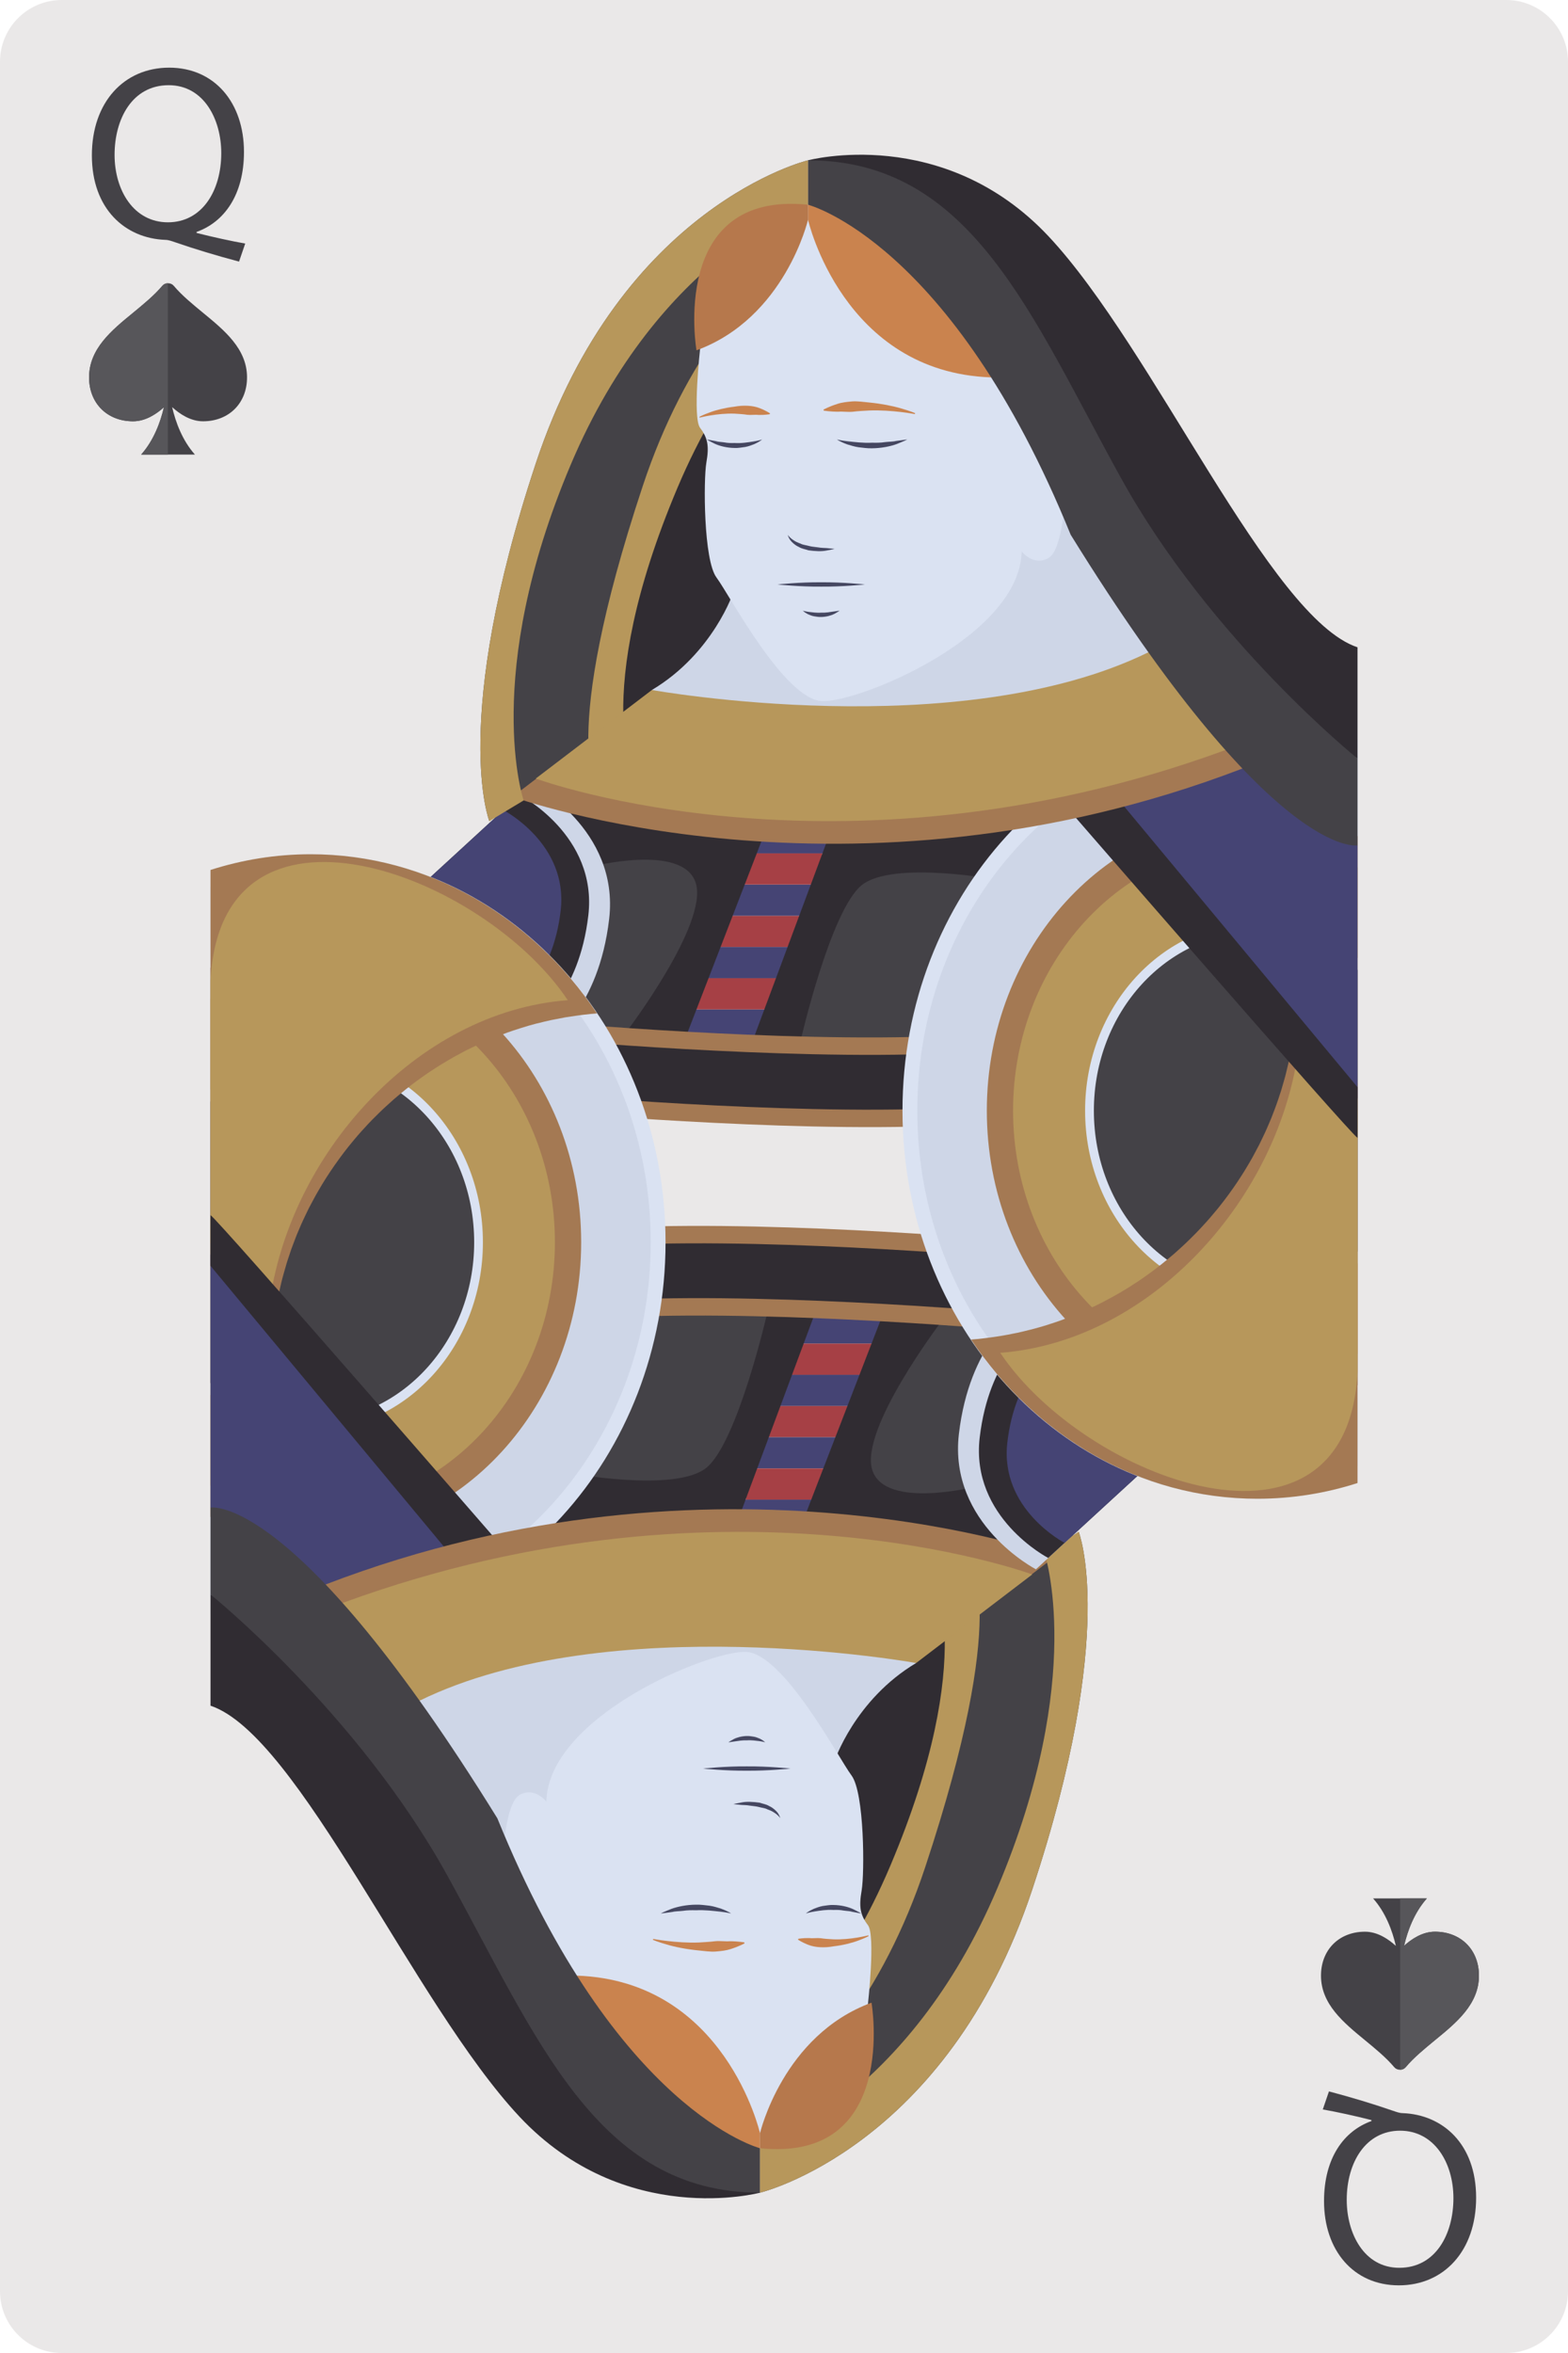 <?xml version="1.0" encoding="UTF-8" standalone="no"?><!-- Generator: Gravit.io --><svg xmlns="http://www.w3.org/2000/svg" xmlns:xlink="http://www.w3.org/1999/xlink" style="isolation:isolate" viewBox="312.492 556.383 69.122 103.683" width="69.122pt" height="103.683pt"><g><path d=" M 381.614 657.346 C 381.614 658.848 380.396 660.066 378.894 660.066 L 315.214 660.066 C 313.71 660.066 312.492 658.848 312.492 657.346 L 312.492 559.104 C 312.492 557.602 313.71 556.383 315.214 556.383 L 378.894 556.383 C 380.396 556.383 381.614 557.602 381.614 559.104 L 381.614 657.346 Z " fill="rgb(234,232,232)"/><path d=" M 321.433 570.158 C 320.98 569.785 320.511 569.402 320.152 568.977 C 320.092 568.904 320.002 568.865 319.91 568.865 L 319.892 568.865 C 319.799 568.865 319.709 568.904 319.648 568.977 C 319.29 569.402 318.82 569.785 318.368 570.158 C 317.409 570.941 316.419 571.754 316.419 573.012 C 316.419 574.15 317.216 574.947 318.358 574.947 C 318.91 574.947 319.392 574.623 319.719 574.326 C 319.562 574.996 319.269 575.791 318.715 576.414 L 321.085 576.414 C 320.53 575.789 320.237 574.994 320.08 574.322 C 320.407 574.621 320.889 574.947 321.441 574.947 C 322.583 574.947 323.382 574.15 323.382 573.012 C 323.382 571.756 322.39 570.943 321.433 570.158 Z " fill="rgb(68,66,71)"/><path d=" M 319.892 576.414 L 319.892 568.865 L 319.892 568.865 C 319.799 568.865 319.709 568.904 319.648 568.977 C 319.29 569.402 318.82 569.785 318.368 570.158 C 317.409 570.941 316.419 571.754 316.419 573.012 C 316.419 574.15 317.216 574.947 318.358 574.947 C 318.91 574.947 319.392 574.623 319.719 574.326 C 319.562 574.996 319.269 575.791 318.715 576.414 L 319.892 576.414 Z " fill="rgb(87,86,90)"/><path d=" M 323.302 567.115 C 322.681 567.006 321.887 566.832 321.157 566.647 L 321.157 566.603 C 322.377 566.168 323.247 564.971 323.247 563.076 C 323.247 560.91 321.952 559.364 319.949 559.364 C 317.968 559.364 316.542 560.878 316.542 563.229 C 316.542 565.602 318.022 566.886 319.775 566.952 C 319.916 566.952 320.058 567.006 320.221 567.061 C 321.07 567.355 322.039 567.648 323.03 567.91 L 323.302 567.115 Z  M 319.895 566.179 C 318.392 566.179 317.543 564.775 317.543 563.207 C 317.543 561.618 318.327 560.137 319.927 560.137 C 321.484 560.137 322.246 561.65 322.246 563.131 C 322.246 564.796 321.397 566.179 319.895 566.179 Z " fill="rgb(68,66,71)"/><path d=" M 372.674 646.291 C 373.126 646.664 373.596 647.047 373.954 647.473 C 374.015 647.545 374.104 647.584 374.196 647.584 L 374.215 647.584 C 374.308 647.584 374.397 647.545 374.458 647.473 C 374.816 647.047 375.286 646.664 375.738 646.291 C 376.697 645.508 377.688 644.695 377.688 643.438 C 377.688 642.297 376.891 641.502 375.748 641.502 C 375.196 641.502 374.715 641.826 374.388 642.123 C 374.545 641.451 374.838 640.658 375.392 640.035 L 373.021 640.035 C 373.576 640.658 373.869 641.455 374.026 642.127 C 373.699 641.828 373.218 641.502 372.665 641.502 C 371.523 641.502 370.725 642.297 370.725 643.438 C 370.725 644.693 371.717 645.506 372.674 646.291 Z " fill="rgb(68,66,71)"/><path d=" M 374.215 640.035 L 374.215 647.584 L 374.215 647.584 C 374.308 647.584 374.397 647.545 374.458 647.473 C 374.816 647.047 375.286 646.664 375.738 646.291 C 376.697 645.508 377.688 644.695 377.688 643.438 C 377.688 642.297 376.891 641.502 375.748 641.502 C 375.196 641.502 374.715 641.826 374.388 642.123 C 374.545 641.451 374.838 640.658 375.392 640.035 L 374.215 640.035 Z " fill="rgb(87,86,90)"/><path d=" M 370.804 649.334 C 371.425 649.443 372.219 649.617 372.949 649.802 L 372.949 649.846 C 371.729 650.281 370.859 651.478 370.859 653.373 C 370.859 655.539 372.154 657.085 374.157 657.085 C 376.138 657.085 377.564 655.571 377.564 653.22 C 377.564 650.847 376.084 649.563 374.331 649.497 C 374.19 649.497 374.048 649.443 373.885 649.388 C 373.036 649.094 372.067 648.801 371.076 648.539 L 370.804 649.334 Z  M 374.211 650.27 C 375.714 650.27 376.563 651.674 376.563 653.242 C 376.563 654.831 375.779 656.312 374.179 656.312 C 372.622 656.312 371.86 654.799 371.86 653.318 C 371.86 651.653 372.709 650.27 374.211 650.27 Z " fill="rgb(68,66,71)"/><path d=" M 346.475 602.236 L 342.412 602.236 L 342.412 600.861 L 346.475 600.861 L 346.475 602.236 Z " fill="rgb(69,68,116)"/><path d=" M 346.828 600.861 L 342.766 600.861 L 342.766 599.486 L 346.828 599.486 L 346.828 600.861 Z " fill="rgb(166,64,69)"/><path d=" M 347.429 599.486 L 343.366 599.486 L 343.366 598.109 L 347.429 598.109 L 347.429 599.486 Z " fill="rgb(69,68,116)"/><path d=" M 347.782 598.109 L 343.72 598.109 L 343.72 596.734 L 347.782 596.734 L 347.782 598.109 Z " fill="rgb(166,64,69)"/><path d=" M 348.383 596.734 L 344.319 596.734 L 344.319 595.359 L 348.383 595.359 L 348.383 596.734 Z " fill="rgb(69,68,116)"/><path d=" M 348.736 595.359 L 344.673 595.359 L 344.673 593.984 L 348.736 593.984 L 348.736 595.359 Z " fill="rgb(166,64,69)"/><path d=" M 349.336 593.984 L 345.273 593.984 L 345.273 592.607 L 349.336 592.607 L 349.336 593.984 Z " fill="rgb(69,68,116)"/><path d=" M 346.828 602.295 L 349.801 594.592 L 357.511 594.047 L 353.096 602.871 L 346.828 602.295 Z " fill="rgb(68,66,71)"/><path d=" M 337.236 601.801 L 336.157 593.281 L 344.012 593.641 L 344.14 596.777 L 341.437 602.367 L 337.236 601.801 Z " fill="rgb(68,66,71)"/><path d=" M 346.187 593.121 L 342.7 602.141 L 340.141 601.801 C 340.141 601.801 343.724 597.086 343.164 595.295 C 342.604 593.504 338.462 594.592 338.462 594.592 L 336.687 591.416 L 346.187 593.121 Z " fill="rgb(48,44,50)"/><path d=" M 345.626 602.367 L 349.033 593.217 L 357.734 592.564 L 356.586 595.168 C 356.586 595.168 351.849 594.271 350.473 595.391 C 349.098 596.512 347.786 602.236 347.786 602.236 L 345.626 602.367 Z " fill="rgb(48,44,50)"/><path d=" M 354.021 605.602 C 346.918 605.91 336.687 604.984 336.687 604.984 L 336.687 601.801 C 336.687 601.801 346.918 602.727 354.021 602.418" fill="rgb(48,44,50)"/><path d=" M 336.687 601.801 C 336.687 601.801 346.918 602.727 354.021 602.418" fill="none" vector-effect="non-scaling-stroke" stroke-width="0.768" stroke="rgb(164,121,83)" stroke-linejoin="miter" stroke-linecap="butt" stroke-miterlimit="10"/><path d=" M 336.687 604.984 C 336.687 604.984 346.918 605.91 354.021 605.602" fill="none" vector-effect="non-scaling-stroke" stroke-width="0.768" stroke="rgb(164,121,83)" stroke-linejoin="miter" stroke-linecap="butt" stroke-miterlimit="10"/><path d=" M 331.055 595.408 L 335.947 590.916 C 335.947 590.916 339.809 592.91 339.345 596.881 C 338.88 600.85 336.739 602.236 336.739 602.236 L 331.055 595.408 Z " fill="rgb(206,214,231)"/><path d=" M 331.055 595.41 L 335.406 591.416 C 335.406 591.416 338.84 593.189 338.427 596.721 C 338.015 600.25 336.11 601.484 336.11 601.484 L 331.055 595.41 Z " fill="rgb(48,44,50)"/><path d=" M 331.055 595.416 L 334.687 592.082 C 334.687 592.082 337.553 593.563 337.208 596.51 C 336.863 599.455 335.274 600.484 335.274 600.484 L 331.055 595.416 Z " fill="rgb(69,68,116)"/><path d=" M 347.632 614.213 L 351.694 614.213 L 351.694 615.588 L 347.632 615.588 L 347.632 614.213 Z " fill="rgb(69,68,116)"/><path d=" M 347.278 615.588 L 351.342 615.588 L 351.342 616.963 L 347.278 616.963 L 347.278 615.588 Z " fill="rgb(166,64,69)"/><path d=" M 346.678 616.963 L 350.741 616.963 L 350.741 618.338 L 346.678 618.338 L 346.678 616.963 Z " fill="rgb(69,68,116)"/><path d=" M 346.325 618.338 L 350.388 618.338 L 350.388 619.713 L 346.325 619.713 L 346.325 618.338 Z " fill="rgb(166,64,69)"/><path d=" M 345.725 619.713 L 349.787 619.713 L 349.787 621.09 L 345.725 621.09 L 345.725 619.713 Z " fill="rgb(69,68,116)"/><path d=" M 345.371 621.09 L 349.434 621.09 L 349.434 622.465 L 345.371 622.465 L 345.371 621.09 Z " fill="rgb(166,64,69)"/><path d=" M 344.771 622.465 L 348.833 622.465 L 348.833 623.84 L 344.771 623.84 L 344.771 622.465 Z " fill="rgb(69,68,116)"/><path d=" M 347.278 614.154 L 344.306 621.857 L 336.597 622.4 L 341.011 613.576 L 347.278 614.154 Z " fill="rgb(68,66,71)"/><path d=" M 356.87 614.648 L 357.949 623.168 L 350.095 622.809 L 349.968 619.67 L 352.67 614.082 L 356.87 614.648 Z " fill="rgb(68,66,71)"/><path d=" M 347.92 623.328 L 351.406 614.309 L 353.966 614.648 C 353.966 614.648 350.383 619.361 350.943 621.152 C 351.503 622.945 355.646 621.857 355.646 621.857 L 357.421 625.033 L 347.92 623.328 Z " fill="rgb(48,44,50)"/><path d=" M 348.48 614.082 L 345.073 623.232 L 336.372 623.883 L 337.521 621.281 C 337.521 621.281 342.258 622.178 343.634 621.057 C 345.01 619.938 346.32 614.213 346.32 614.213 L 348.48 614.082 Z " fill="rgb(48,44,50)"/><path d=" M 340.086 610.848 C 347.189 610.539 357.421 611.465 357.421 611.465 L 357.421 614.648 C 357.421 614.648 347.189 613.723 340.086 614.031" fill="rgb(48,44,50)"/><path d=" M 357.421 614.648 C 357.421 614.648 347.189 613.723 340.086 614.031" fill="none" vector-effect="non-scaling-stroke" stroke-width="0.768" stroke="rgb(164,121,83)" stroke-linejoin="miter" stroke-linecap="butt" stroke-miterlimit="10"/><path d=" M 357.421 611.465 C 357.421 611.465 347.189 610.539 340.086 610.848" fill="none" vector-effect="non-scaling-stroke" stroke-width="0.768" stroke="rgb(164,121,83)" stroke-linejoin="miter" stroke-linecap="butt" stroke-miterlimit="10"/><path d=" M 321.772 627.525 C 323.177 627.979 324.662 628.223 326.2 628.223 C 334.833 628.223 341.831 620.568 341.831 611.123 C 341.831 601.68 334.833 594.025 326.2 594.025 C 324.662 594.025 323.177 594.27 321.772 594.721 L 321.772 627.525 Z " fill="rgb(218,226,242)"/><path d=" M 321.772 626.781 C 323.172 627.254 324.658 627.508 326.2 627.508 C 334.473 627.508 341.178 620.174 341.178 611.123 C 341.178 602.074 334.473 594.738 326.2 594.738 C 324.658 594.738 323.172 594.994 321.772 595.467 L 321.772 626.781 Z " fill="rgb(206,214,231)"/><path d=" M 321.772 623.223 C 323.142 623.822 324.635 624.156 326.2 624.156 C 332.779 624.156 338.112 618.32 338.112 611.123 C 338.112 603.926 332.779 598.092 326.2 598.092 C 324.635 598.092 323.142 598.426 321.772 599.025 L 321.772 623.223 Z " fill="rgb(164,121,83)"/><path d=" M 321.772 621.844 C 323.123 622.514 324.621 622.889 326.2 622.889 C 332.14 622.889 336.954 617.621 336.954 611.123 C 336.954 604.627 332.14 599.359 326.2 599.359 C 324.621 599.359 323.123 599.734 321.772 600.402 L 321.772 621.844 Z " fill="rgb(183,151,91)"/><path d=" M 321.772 617.852 C 323.019 618.836 324.547 619.416 326.2 619.416 C 330.387 619.416 333.78 615.703 333.78 611.123 C 333.78 606.545 330.387 602.832 326.2 602.832 C 324.547 602.832 323.019 603.412 321.772 604.395 L 321.772 617.852 Z " fill="rgb(218,226,242)"/><path d=" M 321.772 617.324 C 322.993 618.369 324.53 618.994 326.2 618.994 C 330.174 618.994 333.395 615.471 333.395 611.123 C 333.395 606.777 330.174 603.254 326.2 603.254 C 324.53 603.254 322.993 603.879 321.772 604.924 L 321.772 617.324 Z " fill="rgb(68,66,71)"/><path d=" M 321.772 612.322 C 322.023 612.486 322.27 612.658 322.51 612.834 L 322.51 612.834 C 322.755 613.016 322.995 613.203 323.229 613.398 L 323.23 613.398 C 323.464 613.592 323.69 613.793 323.912 613.998 C 323.914 614 323.915 614.002 323.917 614.004 C 324.136 614.207 324.349 614.418 324.556 614.633 C 324.561 614.639 324.565 614.643 324.57 614.648 C 324.598 614.424 324.63 614.201 324.668 613.98 C 324.674 613.941 324.683 613.904 324.689 613.865 C 324.721 613.689 324.754 613.512 324.791 613.338 C 324.792 613.332 324.793 613.328 324.795 613.322 C 324.808 613.26 324.824 613.195 324.839 613.133 C 324.87 612.996 324.901 612.861 324.936 612.727 C 324.943 612.701 324.95 612.674 324.957 612.648 C 324.973 612.584 324.992 612.521 325.01 612.459 C 325.045 612.33 325.081 612.203 325.12 612.076 C 325.127 612.051 325.136 612.025 325.143 612 C 325.163 611.936 325.185 611.873 325.205 611.811 C 325.247 611.682 325.289 611.553 325.334 611.424 C 325.363 611.342 325.396 611.26 325.427 611.178 C 325.472 611.057 325.518 610.934 325.566 610.813 C 325.601 610.729 325.637 610.646 325.672 610.563 C 325.722 610.445 325.771 610.328 325.824 610.213 C 325.862 610.129 325.903 610.047 325.942 609.963 C 325.996 609.85 326.05 609.736 326.105 609.625 C 326.148 609.543 326.192 609.459 326.236 609.377 C 326.286 609.283 326.337 609.189 326.388 609.096 C 326.398 609.076 326.408 609.057 326.419 609.039 C 326.463 608.961 326.509 608.883 326.554 608.805 C 326.602 608.725 326.649 608.643 326.697 608.563 C 326.725 608.518 326.753 608.473 326.781 608.428 C 326.818 608.367 326.855 608.309 326.894 608.248 C 326.949 608.162 327.006 608.076 327.063 607.99 C 327.103 607.93 327.145 607.869 327.186 607.811 C 327.209 607.777 327.231 607.742 327.256 607.709 C 327.323 607.611 327.391 607.516 327.461 607.422 C 327.527 607.33 327.595 607.242 327.663 607.152 C 327.728 607.068 327.792 606.984 327.858 606.902 C 327.89 606.863 327.922 606.824 327.954 606.785 C 328.011 606.717 328.067 606.646 328.125 606.578 C 328.174 606.52 328.223 606.463 328.273 606.404 C 328.322 606.35 328.371 606.293 328.42 606.238 C 328.5 606.148 328.582 606.061 328.663 605.973 C 328.678 605.955 328.692 605.939 328.707 605.924 C 328.771 605.855 328.836 605.787 328.902 605.721 C 329.003 605.617 329.105 605.516 329.209 605.416 C 329.263 605.363 329.316 605.311 329.371 605.26 C 329.413 605.221 329.456 605.182 329.498 605.143 C 329.591 605.057 329.686 604.971 329.781 604.887 C 329.805 604.865 329.828 604.844 329.851 604.824 C 329.919 604.764 329.989 604.707 330.059 604.648 C 330.166 604.559 330.273 604.469 330.384 604.381 C 330.464 604.316 330.546 604.254 330.628 604.191 C 330.706 604.131 330.783 604.072 330.862 604.014 C 330.958 603.943 331.056 603.875 331.153 603.807 C 331.231 603.752 331.312 603.695 331.392 603.641 C 331.491 603.574 331.593 603.508 331.693 603.443 C 331.774 603.393 331.854 603.34 331.937 603.289 C 332.04 603.225 332.146 603.164 332.251 603.102 C 332.332 603.055 332.413 603.006 332.496 602.959 C 332.604 602.898 332.714 602.842 332.824 602.783 C 332.905 602.74 332.987 602.695 333.07 602.652 C 333.184 602.596 333.299 602.541 333.414 602.486 C 333.495 602.447 333.575 602.408 333.656 602.371 C 333.779 602.314 333.902 602.264 334.026 602.211 C 334.104 602.178 334.179 602.143 334.256 602.111 C 334.394 602.057 334.532 602.006 334.672 601.953 C 334.737 601.928 334.802 601.902 334.867 601.879 C 335.046 601.814 335.227 601.756 335.408 601.699 C 335.436 601.689 335.463 601.68 335.49 601.672 C 335.702 601.605 335.914 601.545 336.129 601.488 C 336.161 601.48 336.193 601.475 336.225 601.467 C 336.406 601.42 336.589 601.375 336.773 601.336 C 336.84 601.32 336.908 601.311 336.975 601.297 C 337.125 601.266 337.275 601.236 337.427 601.209 C 337.506 601.195 337.587 601.186 337.666 601.174 C 338.044 601.115 338.424 601.068 338.809 601.039 C 335.965 596.787 331.371 594.025 326.186 594.025 C 324.653 594.025 323.173 594.268 321.772 594.717 L 321.772 612.322 Z " fill="rgb(164,121,83)"/><path d=" M 321.772 611.143 C 321.933 611.664 322.152 612.063 322.453 612.285 C 323.015 612.891 323.776 613.354 324.357 613.961 C 325.182 607.314 330.829 600.967 337.521 600.455 C 333.774 594.852 322.214 590.537 321.772 599.609 L 321.772 611.143 Z " fill="rgb(183,151,91)"/><path d=" M 350.444 642.523 C 350.444 642.523 355.622 631.08 354.82 627.393 C 354.02 623.705 346.649 634.141 346.649 634.141 L 350.444 642.523 Z " fill="rgb(48,44,50)"/><path d=" M 345.995 653.002 C 345.995 653.002 354.222 651.029 357.996 639.643 C 361.771 628.254 360.044 623.883 360.044 623.883 L 354.31 627.895 C 354.31 627.895 354.835 633.275 350.9 642.586 C 346.966 651.895 345.995 651.043 345.995 651.043 L 345.995 653.002 Z " fill="rgb(68,66,71)"/><path d=" M 341.281 652.004 C 341.281 652.004 349.508 650.031 353.282 638.645 C 357.057 627.256 355.245 625.199 355.245 625.199 L 353.582 625.568 C 353.582 625.568 355.681 629.271 351.747 638.58 C 347.813 647.889 341.281 650.047 341.281 650.047 L 341.281 652.004 Z " fill="rgb(183,151,91)"/><path d=" M 321.772 611.656 L 321.772 622.814 L 327.517 628.133 L 333.365 624.795 L 321.772 611.656 Z " fill="rgb(69,68,116)"/><path d=" M 334.621 624.527 C 334.621 624.527 322.078 610.088 321.772 609.928 L 321.772 612.162 L 332.278 624.795 L 334.621 624.527 Z " fill="rgb(48,44,50)"/><path d=" M 353.901 628.859 L 359.021 624.957 C 359.021 624.957 344.178 619.553 326.84 626.203 L 330.989 631.322 L 353.901 628.859 Z " fill="rgb(164,121,83)"/><path d=" M 352.879 629.662 L 357.996 625.76 C 357.996 625.76 344.178 620.648 326.84 627.299 L 330.989 632.418 L 352.879 629.662 Z " fill="rgb(183,151,91)"/><path d=" M 349.252 634.092 C 349.252 633.99 350.191 631.262 352.879 629.662 C 352.879 629.662 339.361 627.227 330.989 631.322 C 330.989 631.322 332.278 639.623 336.309 637.904 C 340.339 636.188 349.252 634.092 349.252 634.092 Z " fill="rgb(206,214,231)"/><path d=" M 350.753 644.689 C 350.753 644.689 351.093 641.66 350.753 641.213 C 350.413 640.764 350.349 640.412 350.477 639.676 C 350.604 638.938 350.604 635.383 350.028 634.615 C 349.452 633.846 347.018 629.201 345.352 629.17 C 343.687 629.137 336.671 632.02 336.575 635.768 C 336.575 635.768 336.063 635.096 335.391 635.479 C 334.717 635.863 334.621 638.65 334.621 638.65 C 334.621 638.65 340.36 651.174 345.995 650.629 C 345.995 650.629 350.772 647.205 350.753 644.689 Z " fill="rgb(218,226,242)"/><path d=" M 345.995 653.002 C 345.995 653.002 340.035 654.6 335.394 649.654 C 330.752 644.707 325.653 632.836 321.772 631.543 L 321.772 626.643 C 321.772 626.643 331.208 631.467 333.491 638.924 C 335.774 646.381 345.995 653.002 345.995 653.002 Z " fill="rgb(48,44,50)"/><path d=" M 345.995 650.381 C 345.995 650.381 344.469 643.666 337.925 643.438 C 336.099 645.188 342.106 650.381 342.106 650.381 C 342.106 650.381 343.346 651.367 345.995 651.043 L 345.995 650.381 Z " fill="rgb(202,131,78)"/><path d=" M 345.995 651.043 C 345.995 651.043 339.665 649.418 334.416 636.504 C 325.502 622.102 321.772 622.814 321.772 622.814 L 321.772 626.643 C 321.772 626.643 328.24 631.848 332.197 639 C 336.154 646.154 338.79 653.002 345.995 653.002 L 345.995 651.043 Z " fill="rgb(68,66,71)"/><path d=" M 345.995 653.002 C 345.995 653.002 354.222 651.029 357.996 639.643 C 361.771 628.254 360.044 623.883 360.044 623.883 L 358.531 624.795 C 358.531 624.795 360.396 630.27 356.461 639.578 C 352.526 648.887 345.995 651.043 345.995 651.043 L 345.995 653.002 Z " fill="rgb(183,151,91)"/><path d=" M 345.995 650.381 C 345.995 650.381 347.007 646.059 350.911 644.629 C 350.911 644.629 352.131 651.672 345.995 651.043 L 345.995 650.381 Z " fill="rgb(182,120,76)"/><path d=" M 363.052 621.041 L 358.159 625.533 C 358.159 625.533 354.298 623.537 354.763 619.568 C 355.227 615.6 357.367 614.213 357.367 614.213 L 363.052 621.041 Z " fill="rgb(206,214,231)"/><path d=" M 363.052 621.037 L 358.7 625.033 C 358.7 625.033 355.267 623.258 355.68 619.729 C 356.093 616.197 357.996 614.965 357.996 614.965 L 363.052 621.037 Z " fill="rgb(48,44,50)"/><path d=" M 363.052 621.033 L 359.42 624.367 C 359.42 624.367 356.554 622.887 356.899 619.939 C 357.243 616.992 358.833 615.963 358.833 615.963 L 363.052 621.033 Z " fill="rgb(69,68,116)"/><path d=" M 350.783 641.697 C 350.783 641.697 350.607 641.792 350.324 641.893 C 350.043 642 349.65 642.098 349.247 642.145 C 348.845 642.22 348.424 642.199 348.134 642.084 C 347.842 641.973 347.672 641.853 347.672 641.853 L 347.682 641.815 C 347.682 641.815 347.897 641.774 348.184 641.783 C 348.326 641.803 348.497 641.77 348.672 641.789 C 348.848 641.818 349.038 641.825 349.23 641.838 C 350 641.866 350.769 641.662 350.77 641.662 L 350.783 641.697 Z " fill="rgb(202,131,78)"/><path d=" M 341.288 641.821 C 341.288 641.82 342.292 642.014 343.293 641.978 C 343.543 641.962 343.791 641.951 344.022 641.921 C 344.252 641.902 344.473 641.938 344.659 641.922 C 345.034 641.922 345.304 641.973 345.304 641.973 L 345.313 642.016 C 345.313 642.016 345.082 642.146 344.703 642.267 C 344.514 642.33 344.287 642.356 344.043 642.376 C 343.798 642.393 343.537 642.352 343.279 642.327 C 342.762 642.276 342.254 642.178 341.884 642.066 C 341.512 641.961 341.275 641.863 341.275 641.862 L 341.288 641.821 Z " fill="rgb(202,131,78)"/><path d=" M 344.722 640.697 C 344.722 640.697 344.525 640.652 344.234 640.617 C 343.943 640.587 343.559 640.537 343.173 640.558 C 342.98 640.553 342.787 640.554 342.607 640.582 C 342.428 640.604 342.254 640.597 342.112 640.635 C 341.822 640.68 341.619 640.697 341.619 640.697 C 341.619 640.697 341.797 640.611 342.08 640.499 C 342.363 640.395 342.766 640.314 343.171 640.311 C 343.375 640.304 343.576 640.337 343.764 640.356 C 343.952 640.382 344.122 640.44 344.267 640.482 C 344.553 640.585 344.722 640.697 344.722 640.697 Z " fill="rgb(69,71,97)"/><path d=" M 348.019 640.697 C 348.019 640.697 348.142 640.592 348.365 640.493 C 348.478 640.451 348.611 640.396 348.761 640.369 C 348.912 640.351 349.073 640.316 349.236 640.325 C 349.562 640.328 349.885 640.408 350.103 640.509 C 350.321 640.616 350.456 640.697 350.456 640.697 C 350.456 640.697 350.294 640.675 350.067 640.627 C 349.957 640.589 349.819 640.592 349.678 640.57 C 349.538 640.542 349.386 640.538 349.234 640.544 C 348.932 640.523 348.63 640.575 348.401 640.61 C 348.172 640.648 348.019 640.697 348.019 640.697 Z " fill="rgb(69,71,97)"/><path d=" M 346.222 633.154 C 346.222 633.154 345.552 632.738 344.602 633.154" fill="rgb(218,226,242)"/><path d=" M 346.222 633.154 C 346.222 633.154 346.117 633.125 345.965 633.104 C 345.812 633.087 345.614 633.053 345.415 633.07 C 345.217 633.061 345.016 633.098 344.865 633.12 C 344.712 633.146 344.602 633.154 344.602 633.154 C 344.602 633.154 344.688 633.094 344.833 633.017 C 344.977 632.942 345.192 632.883 345.412 632.879 C 345.522 632.874 345.631 632.895 345.733 632.911 C 345.834 632.928 345.922 632.973 345.998 633.001 C 346.145 633.076 346.222 633.154 346.222 633.154 Z " fill="rgb(69,71,97)"/><path d=" M 347.339 634.313 C 347.339 634.313 346.375 634.416 345.412 634.408 C 344.449 634.416 343.485 634.313 343.485 634.313 C 343.485 634.313 344.449 634.209 345.412 634.217 C 346.375 634.209 347.339 634.313 347.339 634.313 Z " fill="rgb(69,71,97)"/><path d=" M 346.888 636.496 C 346.888 636.496 346.806 636.371 346.633 636.263 C 346.55 636.201 346.442 636.155 346.322 636.111 C 346.212 636.05 346.068 636.043 345.939 636.005 C 345.808 635.971 345.667 635.966 345.539 635.945 C 345.411 635.922 345.287 635.923 345.182 635.916 C 344.971 635.899 344.825 635.877 344.825 635.877 C 344.825 635.877 344.964 635.843 345.179 635.808 C 345.393 635.761 345.687 635.777 345.978 635.817 C 346.119 635.867 346.268 635.884 346.39 635.96 C 346.52 636.016 346.623 636.101 346.703 636.181 C 346.784 636.258 346.828 636.344 346.854 636.402 C 346.882 636.461 346.888 636.496 346.888 636.496 Z " fill="rgb(69,71,97)"/><path d=" M 372.335 588.922 C 370.931 588.471 369.444 588.225 367.907 588.225 C 359.274 588.225 352.276 595.881 352.276 605.324 C 352.276 614.77 359.274 622.424 367.907 622.424 C 369.444 622.424 370.931 622.18 372.335 621.727 L 372.335 588.922 Z " fill="rgb(218,226,242)"/><path d=" M 372.335 589.668 C 370.935 589.195 369.448 588.939 367.907 588.939 C 359.635 588.939 352.929 596.275 352.929 605.324 C 352.929 614.375 359.635 621.709 367.907 621.709 C 369.448 621.709 370.935 621.453 372.335 620.98 L 372.335 589.668 Z " fill="rgb(206,214,231)"/><path d=" M 372.335 593.227 C 370.965 592.627 369.473 592.293 367.907 592.293 C 361.327 592.293 355.994 598.127 355.994 605.324 C 355.994 612.521 361.327 618.355 367.907 618.355 C 369.473 618.355 370.965 618.023 372.335 617.422 L 372.335 593.227 Z " fill="rgb(164,121,83)"/><path d=" M 372.335 594.604 C 370.983 593.936 369.486 593.561 367.907 593.561 C 361.967 593.561 357.151 598.828 357.151 605.324 C 357.151 611.822 361.967 617.09 367.907 617.09 C 369.486 617.09 370.983 616.715 372.335 616.045 L 372.335 594.604 Z " fill="rgb(183,151,91)"/><path d=" M 372.335 598.596 C 371.088 597.613 369.561 597.031 367.907 597.031 C 363.721 597.031 360.326 600.744 360.326 605.324 C 360.326 609.904 363.721 613.617 367.907 613.617 C 369.561 613.617 371.088 613.037 372.335 612.053 L 372.335 598.596 Z " fill="rgb(218,226,242)"/><path d=" M 372.335 599.125 C 371.113 598.078 369.577 597.455 367.907 597.455 C 363.933 597.455 360.713 600.979 360.713 605.324 C 360.713 609.672 363.933 613.195 367.907 613.195 C 369.577 613.195 371.113 612.57 372.335 611.525 L 372.335 599.125 Z " fill="rgb(68,66,71)"/><path d=" M 372.335 604.125 C 372.084 603.963 371.838 603.791 371.597 603.613 L 371.597 603.613 C 371.352 603.434 371.111 603.246 370.878 603.051 L 370.877 603.051 C 370.644 602.857 370.416 602.656 370.195 602.451 C 370.193 602.449 370.191 602.447 370.189 602.445 C 369.971 602.24 369.759 602.031 369.551 601.814 C 369.546 601.811 369.542 601.807 369.537 601.801 C 369.51 602.025 369.477 602.248 369.439 602.469 C 369.433 602.508 369.425 602.545 369.418 602.582 C 369.386 602.76 369.353 602.936 369.316 603.109 C 369.314 603.115 369.313 603.121 369.313 603.125 C 369.299 603.189 369.282 603.252 369.269 603.316 C 369.236 603.451 369.205 603.588 369.171 603.721 C 369.164 603.748 369.157 603.775 369.15 603.801 C 369.134 603.865 369.115 603.928 369.098 603.99 C 369.062 604.119 369.026 604.246 368.987 604.373 C 368.979 604.398 368.972 604.424 368.964 604.449 C 368.944 604.512 368.923 604.576 368.901 604.639 C 368.859 604.768 368.818 604.896 368.772 605.023 C 368.743 605.107 368.712 605.188 368.681 605.27 C 368.635 605.393 368.589 605.516 368.54 605.637 C 368.506 605.721 368.471 605.803 368.435 605.885 C 368.386 606.002 368.335 606.121 368.283 606.236 C 368.245 606.32 368.204 606.402 368.164 606.486 C 368.11 606.6 368.057 606.711 368.001 606.824 C 367.958 606.906 367.914 606.988 367.87 607.072 C 367.82 607.166 367.771 607.26 367.719 607.354 C 367.709 607.371 367.698 607.391 367.688 607.41 C 367.645 607.488 367.599 607.566 367.554 607.643 C 367.506 607.725 367.458 607.805 367.409 607.885 C 367.382 607.932 367.354 607.977 367.326 608.021 C 367.289 608.08 367.251 608.141 367.213 608.199 C 367.158 608.285 367.102 608.373 367.045 608.457 C 367.004 608.518 366.962 608.578 366.921 608.639 C 366.897 608.672 366.875 608.707 366.851 608.74 C 366.784 608.836 366.716 608.932 366.646 609.027 C 366.58 609.117 366.512 609.207 366.443 609.297 C 366.379 609.381 366.314 609.465 366.248 609.547 C 366.217 609.586 366.185 609.625 366.153 609.664 C 366.097 609.732 366.039 609.801 365.981 609.869 C 365.933 609.928 365.884 609.986 365.834 610.043 C 365.785 610.1 365.736 610.156 365.687 610.211 C 365.606 610.301 365.525 610.389 365.443 610.477 C 365.429 610.492 365.415 610.508 365.4 610.523 C 365.335 610.592 365.271 610.66 365.205 610.727 C 365.104 610.83 365.002 610.932 364.898 611.033 C 364.844 611.086 364.79 611.139 364.735 611.189 C 364.694 611.229 364.651 611.268 364.609 611.307 C 364.516 611.393 364.422 611.479 364.326 611.563 C 364.303 611.584 364.279 611.604 364.256 611.625 C 364.188 611.684 364.117 611.742 364.049 611.801 C 363.94 611.891 363.833 611.98 363.724 612.066 C 363.643 612.131 363.561 612.195 363.479 612.258 C 363.4 612.316 363.323 612.377 363.245 612.436 C 363.149 612.506 363.052 612.574 362.954 612.643 C 362.875 612.697 362.796 612.754 362.716 612.809 C 362.615 612.875 362.515 612.939 362.412 613.006 C 362.332 613.057 362.252 613.109 362.171 613.16 C 362.067 613.223 361.962 613.285 361.856 613.348 C 361.774 613.395 361.693 613.443 361.61 613.488 C 361.502 613.549 361.393 613.607 361.282 613.666 C 361.201 613.709 361.12 613.754 361.037 613.795 C 360.923 613.854 360.808 613.908 360.692 613.963 C 360.611 614.002 360.531 614.041 360.45 614.078 C 360.328 614.135 360.204 614.186 360.081 614.238 C 360.004 614.271 359.928 614.305 359.851 614.336 C 359.713 614.393 359.574 614.443 359.436 614.496 C 359.369 614.52 359.306 614.545 359.239 614.57 C 359.061 614.633 358.88 614.693 358.698 614.75 C 358.671 614.758 358.645 614.77 358.616 614.777 C 358.405 614.842 358.192 614.904 357.978 614.959 C 357.946 614.969 357.913 614.975 357.882 614.982 C 357.7 615.029 357.518 615.072 357.334 615.113 C 357.267 615.127 357.199 615.139 357.132 615.152 C 356.981 615.184 356.832 615.213 356.68 615.238 C 356.601 615.252 356.521 615.264 356.44 615.275 C 356.063 615.334 355.683 615.381 355.299 615.41 C 358.143 619.662 362.736 622.424 367.921 622.424 C 369.454 622.424 370.935 622.182 372.335 621.732 L 372.335 604.125 Z " fill="rgb(164,121,83)"/><path d=" M 372.335 605.305 C 372.174 604.785 371.954 604.387 371.653 604.164 C 371.093 603.559 370.331 603.096 369.749 602.488 C 368.925 609.135 363.278 615.482 356.586 615.994 C 360.333 621.598 371.894 625.912 372.335 616.838 L 372.335 605.305 Z " fill="rgb(183,151,91)"/><path d=" M 372.335 604.791 L 372.335 593.635 L 366.591 588.316 L 360.741 591.654 L 372.335 604.791 Z " fill="rgb(69,68,116)"/><path d=" M 359.485 591.92 C 359.485 591.92 372.028 606.361 372.335 606.521 L 372.335 604.287 L 361.829 591.654 L 359.485 591.92 Z " fill="rgb(48,44,50)"/><path d=" M 343.662 573.926 C 343.662 573.926 338.485 585.369 339.286 589.057 C 340.088 592.744 347.458 582.309 347.458 582.309 L 343.662 573.926 Z " fill="rgb(48,44,50)"/><path d=" M 348.112 563.447 C 348.112 563.447 339.885 565.418 336.11 576.807 C 332.336 588.193 334.063 592.564 334.063 592.564 L 339.798 588.555 C 339.798 588.555 339.271 583.172 343.206 573.863 C 347.141 564.555 348.112 565.404 348.112 565.404 L 348.112 563.447 Z " fill="rgb(68,66,71)"/><path d=" M 352.826 564.445 C 352.826 564.445 344.6 566.416 340.824 577.805 C 337.05 589.191 338.861 591.25 338.861 591.25 L 340.524 590.881 C 340.524 590.881 338.426 587.178 342.36 577.869 C 346.294 568.559 352.826 566.402 352.826 566.402 L 352.826 564.445 Z " fill="rgb(183,151,91)"/><path d=" M 340.205 587.59 L 335.087 591.492 C 335.087 591.492 349.929 596.895 367.267 590.246 L 363.117 585.127 L 340.205 587.59 Z " fill="rgb(164,121,83)"/><path d=" M 341.229 586.787 L 336.11 590.689 C 336.11 590.689 349.929 595.801 367.267 589.15 L 363.117 584.031 L 341.229 586.787 Z " fill="rgb(183,151,91)"/><path d=" M 344.855 582.357 C 344.855 582.459 343.915 585.188 341.229 586.787 C 341.229 586.787 354.746 589.223 363.117 585.125 C 363.117 585.125 361.829 576.826 357.798 578.543 C 353.768 580.262 344.855 582.357 344.855 582.357 Z " fill="rgb(206,214,231)"/><path d=" M 343.354 571.76 C 343.354 571.76 343.014 574.787 343.354 575.236 C 343.694 575.684 343.758 576.037 343.63 576.773 C 343.502 577.51 343.502 581.066 344.079 581.834 C 344.655 582.604 347.09 587.248 348.755 587.279 C 350.42 587.313 357.436 584.43 357.531 580.682 C 357.531 580.682 358.044 581.354 358.717 580.969 C 359.39 580.586 359.485 577.799 359.485 577.799 C 359.485 577.799 353.747 565.273 348.112 565.818 C 348.112 565.818 343.334 569.244 343.354 571.76 Z " fill="rgb(218,226,242)"/><path d=" M 348.112 563.447 C 348.112 563.447 354.071 561.85 358.714 566.795 C 363.355 571.742 368.453 583.613 372.335 584.906 L 372.335 589.807 C 372.335 589.807 362.898 584.982 360.616 577.525 C 358.333 570.066 348.112 563.447 348.112 563.447 Z " fill="rgb(48,44,50)"/><path d=" M 348.112 566.066 C 348.112 566.066 349.639 572.783 356.183 573.012 C 358.009 571.262 352.001 566.066 352.001 566.066 C 352.001 566.066 350.761 565.082 348.112 565.404 L 348.112 566.066 Z " fill="rgb(202,131,78)"/><path d=" M 348.112 565.404 C 348.112 565.404 354.442 567.029 359.69 579.945 C 368.604 594.348 372.335 593.635 372.335 593.635 L 372.335 589.807 C 372.335 589.807 365.866 584.602 361.909 577.449 C 357.952 570.295 355.316 563.447 348.112 563.447 L 348.112 565.404 Z " fill="rgb(68,66,71)"/><path d=" M 348.112 563.447 C 348.112 563.447 339.885 565.418 336.11 576.807 C 332.336 588.193 334.063 592.564 334.063 592.564 L 335.575 591.654 C 335.575 591.654 333.711 586.18 337.646 576.871 C 341.58 567.561 348.112 565.404 348.112 565.404 L 348.112 563.447 Z " fill="rgb(183,151,91)"/><path d=" M 348.112 566.066 C 348.112 566.066 347.101 570.391 343.195 571.82 C 343.195 571.82 341.976 564.777 348.112 565.404 L 348.112 566.066 Z " fill="rgb(182,120,76)"/><path d=" M 343.323 574.75 C 343.323 574.75 343.5 574.656 343.783 574.555 C 344.064 574.448 344.457 574.352 344.86 574.304 C 345.262 574.229 345.683 574.25 345.972 574.365 C 346.264 574.477 346.435 574.597 346.435 574.597 L 346.424 574.634 C 346.424 574.634 346.209 574.675 345.922 574.666 C 345.781 574.646 345.61 574.679 345.435 574.66 C 345.259 574.631 345.069 574.623 344.876 574.61 C 344.106 574.582 343.337 574.785 343.337 574.785 L 343.323 574.75 Z " fill="rgb(202,131,78)"/><path d=" M 352.82 574.628 C 352.82 574.629 351.816 574.435 350.814 574.471 C 350.564 574.485 350.316 574.496 350.085 574.526 C 349.855 574.545 349.634 574.509 349.449 574.525 C 349.074 574.525 348.803 574.475 348.803 574.475 L 348.794 574.432 C 348.794 574.432 349.026 574.301 349.405 574.181 C 349.593 574.117 349.82 574.092 350.065 574.071 C 350.31 574.055 350.57 574.096 350.829 574.121 C 351.346 574.172 351.854 574.271 352.224 574.383 C 352.595 574.488 352.833 574.586 352.833 574.587 L 352.82 574.628 Z " fill="rgb(202,131,78)"/><path d=" M 349.386 575.75 C 349.386 575.75 349.582 575.795 349.873 575.83 C 350.165 575.86 350.549 575.911 350.935 575.89 C 351.127 575.895 351.32 575.894 351.5 575.865 C 351.68 575.843 351.854 575.851 351.995 575.813 C 352.285 575.768 352.488 575.75 352.488 575.75 C 352.488 575.75 352.31 575.836 352.027 575.948 C 351.745 576.053 351.342 576.133 350.936 576.137 C 350.733 576.144 350.532 576.11 350.343 576.091 C 350.155 576.065 349.985 576.007 349.841 575.965 C 349.554 575.862 349.386 575.75 349.386 575.75 Z " fill="rgb(69,71,97)"/><path d=" M 346.088 575.75 C 346.088 575.75 345.965 575.855 345.742 575.954 C 345.629 575.996 345.496 576.051 345.346 576.078 C 345.195 576.097 345.034 576.131 344.87 576.122 C 344.544 576.119 344.222 576.039 344.004 575.938 C 343.785 575.831 343.65 575.75 343.65 575.75 C 343.65 575.75 343.813 575.772 344.04 575.82 C 344.149 575.858 344.288 575.855 344.428 575.877 C 344.569 575.905 344.721 575.909 344.872 575.903 C 345.175 575.924 345.477 575.872 345.706 575.837 C 345.934 575.799 346.088 575.75 346.088 575.75 Z " fill="rgb(69,71,97)"/><path d=" M 347.885 583.295 C 347.885 583.295 348.555 583.711 349.505 583.295" fill="rgb(218,226,242)"/><path d=" M 347.885 583.295 C 347.885 583.295 347.99 583.324 348.142 583.346 C 348.294 583.362 348.492 583.396 348.691 583.379 C 348.89 583.389 349.09 583.352 349.242 583.329 C 349.394 583.304 349.505 583.295 349.505 583.295 C 349.505 583.295 349.418 583.355 349.273 583.433 C 349.13 583.507 348.914 583.566 348.694 583.57 C 348.584 583.575 348.475 583.555 348.374 583.538 C 348.272 583.521 348.184 583.477 348.109 583.448 C 347.961 583.373 347.885 583.295 347.885 583.295 Z " fill="rgb(69,71,97)"/><path d=" M 346.768 582.137 C 346.768 582.137 347.731 582.033 348.694 582.041 C 349.658 582.033 350.621 582.137 350.621 582.137 C 350.621 582.137 349.658 582.24 348.694 582.232 C 347.731 582.24 346.768 582.137 346.768 582.137 Z " fill="rgb(69,71,97)"/><path d=" M 347.219 579.953 C 347.219 579.953 347.301 580.078 347.474 580.187 C 347.556 580.248 347.665 580.294 347.784 580.338 C 347.894 580.399 348.039 580.405 348.167 580.444 C 348.299 580.479 348.439 580.483 348.567 580.504 C 348.695 580.527 348.819 580.526 348.924 580.533 C 349.136 580.55 349.281 580.572 349.281 580.572 C 349.281 580.572 349.143 580.606 348.927 580.642 C 348.713 580.688 348.42 580.672 348.128 580.632 C 347.988 580.582 347.839 580.565 347.716 580.489 C 347.587 580.433 347.484 580.349 347.404 580.269 C 347.323 580.191 347.278 580.105 347.252 580.047 C 347.225 579.988 347.219 579.953 347.219 579.953 Z " fill="rgb(69,71,97)"/></g></svg>
